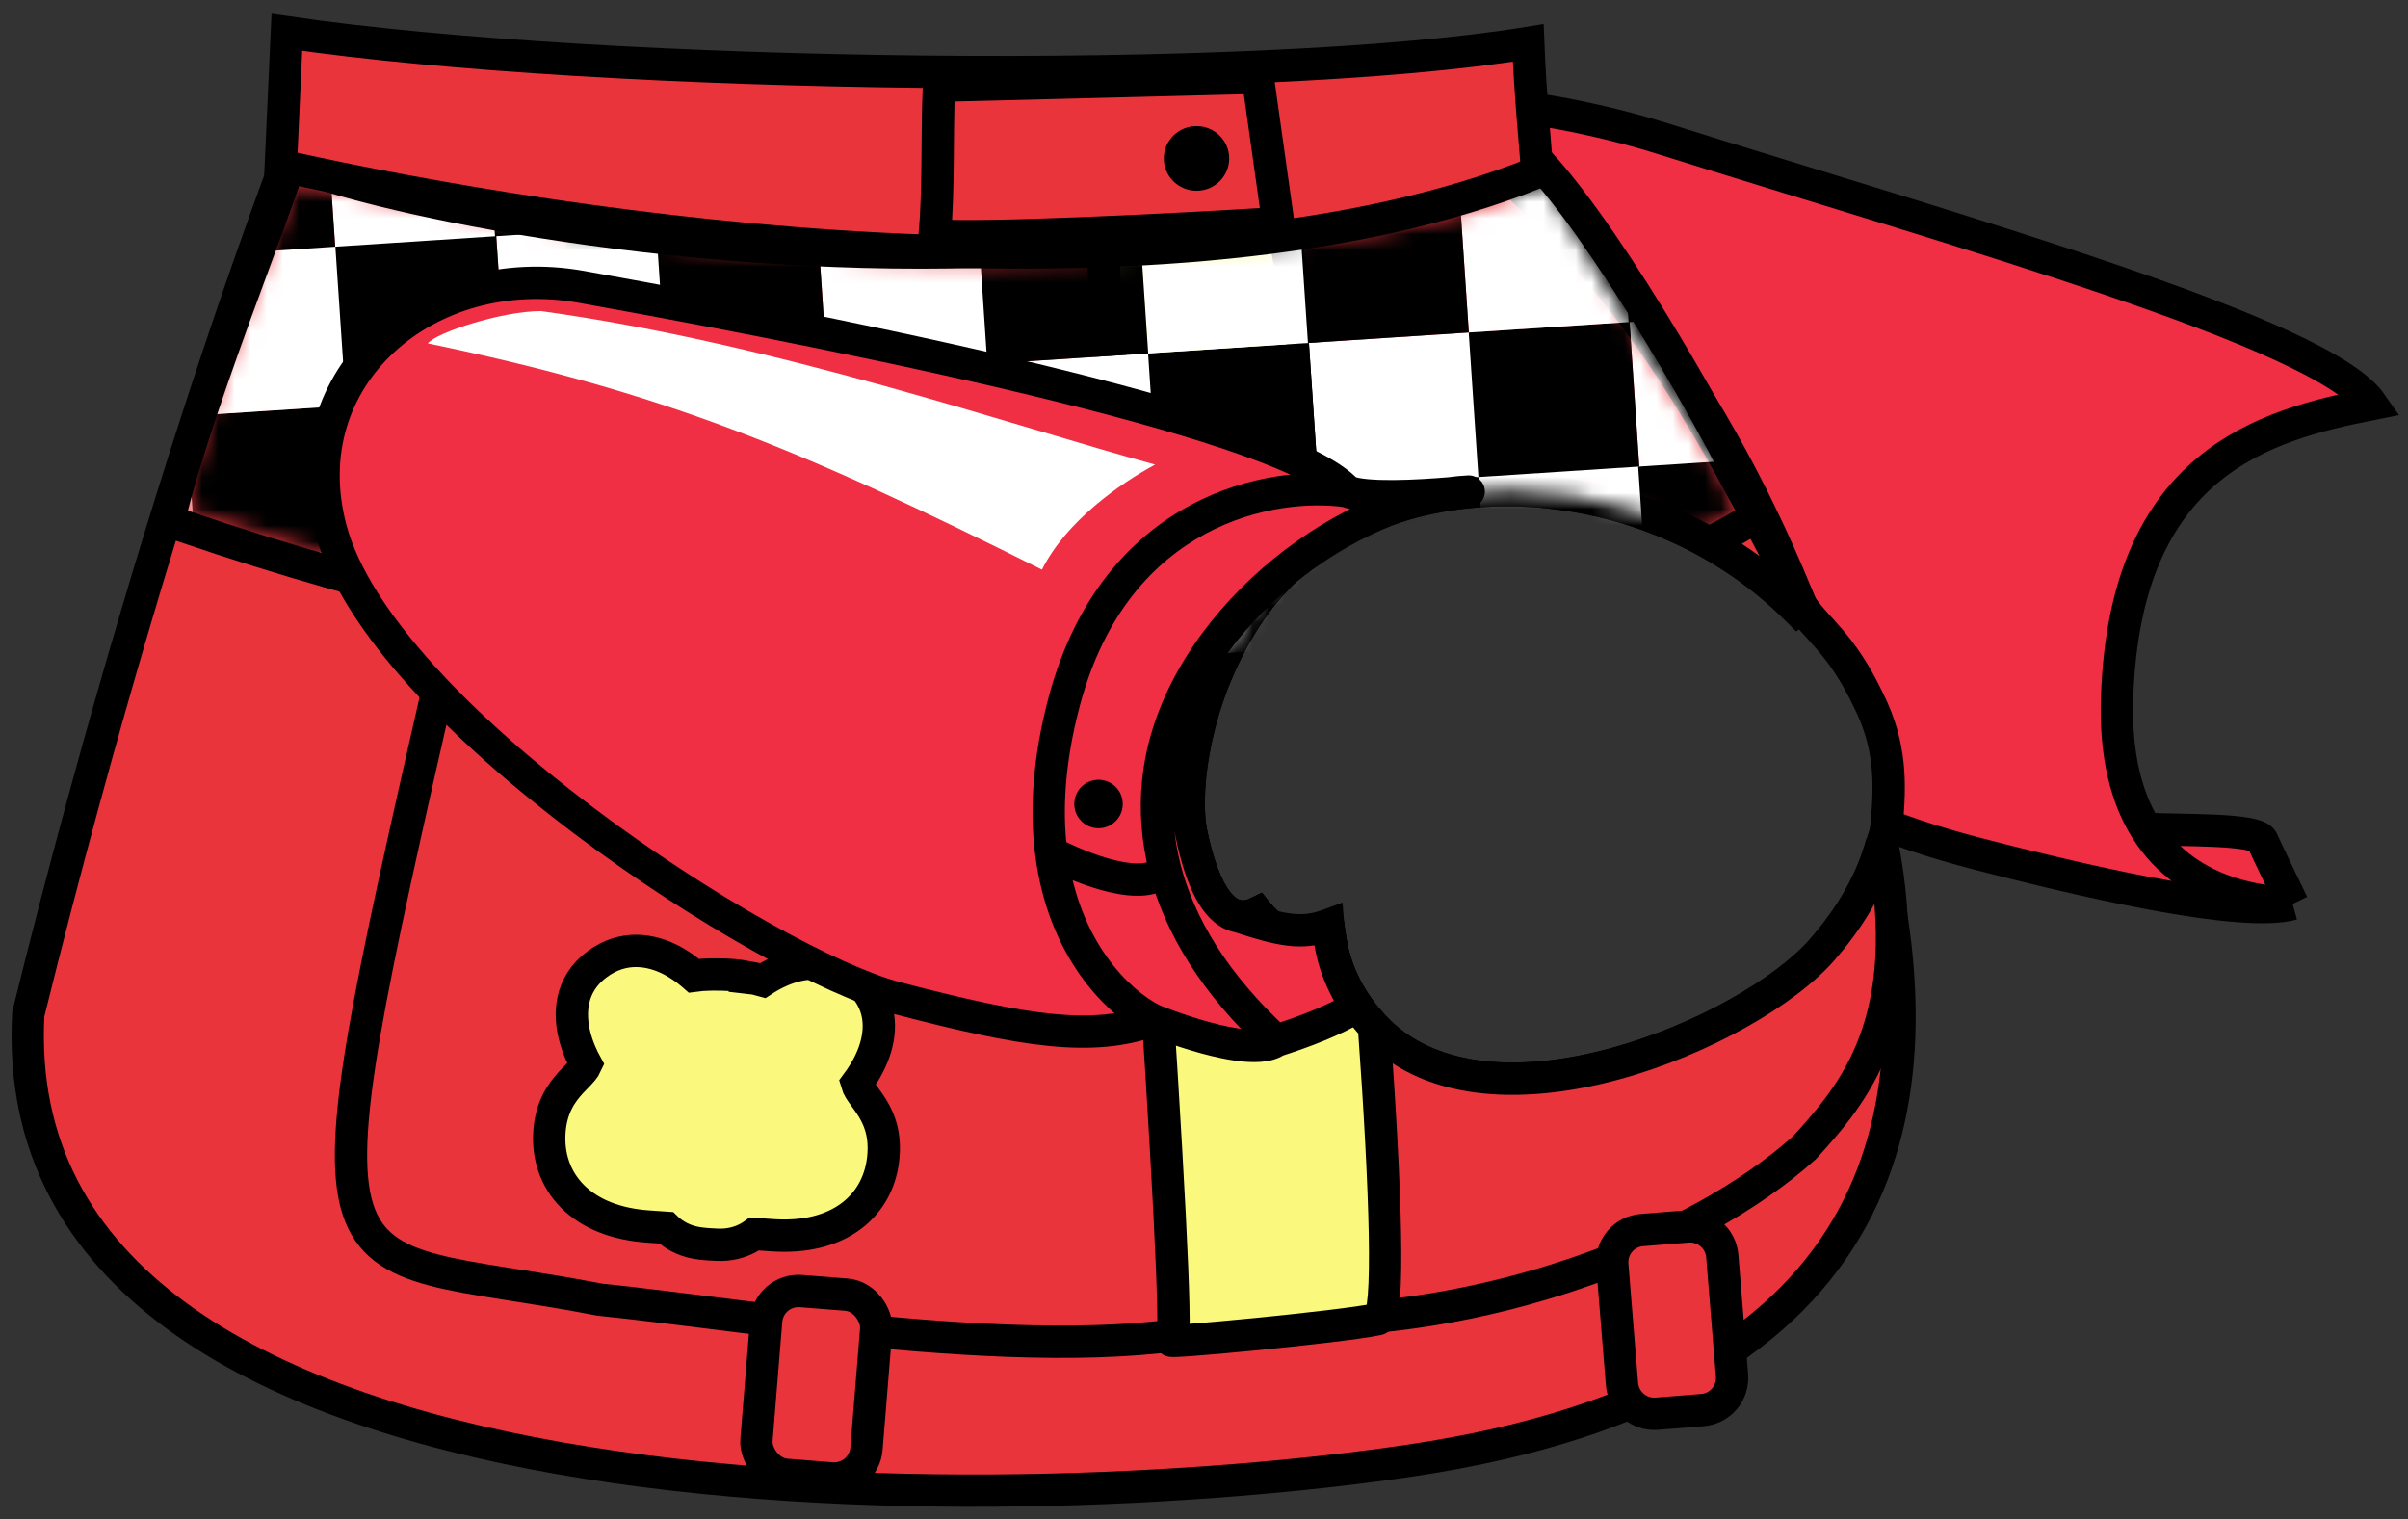 <svg width="149" height="94" viewBox="0 0 149 94" fill="none" xmlns="http://www.w3.org/2000/svg">
<rect x="0" y="0" width="149" height="94" fill="#333333" stroke="none"/>
<path d="M102.625 8.5C121.527 14.434 143.684 20.577 146.75 25C140.125 26.312 131.5 28.625 131 43.125C130.873 46.813 131.614 49.425 132.769 51.279C134.694 51.41 139.64 51.234 139.982 52.003C140.255 52.617 141.348 54.878 141.861 55.931C138.786 56.785 129.532 54.63 124.394 53.347C121.547 52.636 119.268 52.032 116.739 51.048C116.973 48.475 117.021 46.138 115.616 43.329C113.86 39.641 112.416 39.02 111.3 37.247C105.559 24.408 98.389 14.467 95.013 10.902C94.887 8.652 94.871 7.652 94.875 6.75C96.973 7.012 100.29 7.767 102.625 8.5Z" fill="#F02E44"/>
<path d="M141.861 55.931C138.786 56.785 129.532 54.63 124.394 53.347C121.547 52.636 119.268 52.032 116.739 51.048C116.973 48.475 117.021 46.138 115.616 43.329C113.86 39.641 112.416 39.02 111.3 37.247C105.559 24.408 98.389 14.467 95.013 10.902C94.887 8.652 94.871 7.652 94.875 6.75C96.973 7.012 100.29 7.767 102.625 8.5C121.527 14.434 143.684 20.577 146.75 25C140.125 26.312 131.5 28.625 131 43.125C130.873 46.813 131.614 49.425 132.769 51.279M141.861 55.931C141.348 54.878 140.255 52.617 139.982 52.003C139.64 51.234 134.694 51.41 132.769 51.279M141.861 55.931C140.54 55.811 135.499 55.665 132.769 51.279" stroke="black" stroke-width="2"/>
<path fill-rule="evenodd" clip-rule="evenodd" d="M116.276 52.766C115.495 55.234 114.054 57.278 112.751 58.767C108.251 63.91 92.251 70.767 85.251 63.767C83.534 62.05 82.612 60.088 82.312 58.122C81.97 58.218 81.614 58.269 81.25 58.269C79.916 58.269 78.704 57.59 77.807 56.483C76.308 57.219 74.763 56.321 73.751 51.767C73.084 48.767 74.045 42.266 77.751 37.267C84.422 28.269 100.751 27.768 110.751 37.269C111.108 37.608 111.446 37.945 111.767 38.28C105.979 23.476 98.583 15.331 91.827 7.891C90.765 6.723 89.72 5.572 88.699 4.415C85.035 9.414 77.444 12.414 68.842 12.914C52.609 13.28 19.75 5.625 19.891 4.415C19.891 4.415 10.75 26.375 1.751 62.75C2.70605e-05 95.5 62.538 94.043 87.251 90.375C118.096 85.797 119.673 67.513 116.276 52.766Z" fill="#EA343C"/>
<path d="M116.276 52.766L117.25 52.541L116.427 48.969L115.322 52.464L116.276 52.766ZM112.751 58.767L111.998 58.108L112.751 58.767ZM85.251 63.767L85.958 63.059L85.251 63.767ZM82.312 58.122L83.3 57.971L83.13 56.853L82.041 57.16L82.312 58.122ZM77.807 56.483L78.584 55.853L78.082 55.233L77.366 55.585L77.807 56.483ZM73.751 51.767L72.775 51.984L73.751 51.767ZM77.751 37.267L76.948 36.672L77.751 37.267ZM110.751 37.269L111.44 36.544L110.751 37.269ZM111.767 38.28L111.044 38.971L112.698 37.916L111.767 38.28ZM91.827 7.891L92.567 7.219L91.827 7.891ZM88.699 4.415L89.449 3.753L88.627 2.822L87.893 3.824L88.699 4.415ZM68.842 12.914L68.865 13.914L68.883 13.914L68.9 13.913L68.842 12.914ZM19.891 4.415L20.884 4.53L18.968 4.03L19.891 4.415ZM1.751 62.75L0.78 62.51L0.757 62.602L0.752 62.697L1.751 62.75ZM87.251 90.375L87.104 89.386L87.251 90.375ZM115.322 52.464C114.599 54.754 113.25 56.677 111.998 58.108L113.503 59.425C114.857 57.878 116.392 55.715 117.229 53.067L115.322 52.464ZM111.998 58.108C109.918 60.485 104.993 63.406 99.675 64.855C94.319 66.316 89.056 66.158 85.958 63.059L84.544 64.474C88.445 68.375 94.683 68.289 100.201 66.785C105.759 65.27 111.083 62.191 113.503 59.425L111.998 58.108ZM85.958 63.059C84.391 61.492 83.568 59.725 83.3 57.971L81.323 58.273C81.656 60.452 82.678 62.608 84.544 64.474L85.958 63.059ZM82.041 57.16C81.785 57.231 81.521 57.269 81.25 57.269V59.269C81.708 59.269 82.154 59.205 82.583 59.085L82.041 57.16ZM81.25 57.269C80.277 57.269 79.332 56.776 78.584 55.853L77.03 57.112C78.076 58.403 79.555 59.269 81.25 59.269V57.269ZM77.366 55.585C77.123 55.704 76.948 55.724 76.821 55.707C76.702 55.69 76.528 55.627 76.304 55.403C75.813 54.91 75.223 53.784 74.727 51.55L72.775 51.984C73.29 54.304 73.979 55.904 74.888 56.815C75.365 57.292 75.922 57.601 76.545 57.687C77.161 57.773 77.741 57.629 78.248 57.38L77.366 55.585ZM74.727 51.55C74.438 50.248 74.484 48.036 75.084 45.496C75.679 42.977 76.797 40.233 78.554 37.863L76.948 36.672C74.999 39.3 73.783 42.305 73.138 45.036C72.498 47.747 72.397 50.285 72.775 51.984L74.727 51.55ZM78.554 37.863C81.658 33.676 87.074 31.391 93.013 31.331C98.939 31.271 105.265 33.436 110.062 37.993L111.44 36.544C106.237 31.601 99.398 29.266 92.992 29.331C86.598 29.396 80.515 31.86 76.948 36.672L78.554 37.863ZM110.062 37.993C110.408 38.322 110.735 38.648 111.044 38.971L112.489 37.588C112.157 37.241 111.808 36.893 111.44 36.544L110.062 37.993ZM112.698 37.916C106.841 22.933 99.339 14.676 92.567 7.219L91.086 8.564C97.827 15.986 105.118 24.018 110.835 38.644L112.698 37.916ZM92.567 7.219C91.505 6.05 90.464 4.904 89.449 3.753L87.949 5.076C88.976 6.239 90.026 7.396 91.086 8.564L92.567 7.219ZM87.893 3.824C84.483 8.475 77.253 11.424 68.784 11.916L68.9 13.913C77.634 13.405 85.586 10.354 89.506 5.006L87.893 3.824ZM68.82 11.915C60.82 12.095 48.639 10.292 38.42 8.274C33.323 7.268 28.743 6.214 25.454 5.338C23.807 4.9 22.501 4.511 21.622 4.2C21.176 4.042 20.874 3.916 20.698 3.825C20.605 3.777 20.594 3.762 20.622 3.786C20.636 3.798 20.697 3.85 20.757 3.947C20.818 4.045 20.916 4.252 20.884 4.53L18.898 4.299C18.861 4.615 18.971 4.863 19.06 5.005C19.147 5.146 19.251 5.245 19.323 5.307C19.468 5.431 19.637 5.528 19.78 5.602C20.078 5.756 20.483 5.918 20.954 6.085C21.908 6.423 23.273 6.827 24.94 7.271C28.28 8.16 32.904 9.224 38.032 10.236C48.266 12.257 60.631 14.099 68.865 13.914L68.82 11.915ZM19.891 4.415C18.968 4.03 18.968 4.03 18.968 4.031C18.967 4.031 18.967 4.031 18.967 4.032C18.967 4.033 18.966 4.034 18.966 4.035C18.964 4.038 18.963 4.042 18.96 4.048C18.956 4.059 18.949 4.076 18.94 4.098C18.922 4.142 18.895 4.207 18.86 4.293C18.79 4.465 18.686 4.721 18.552 5.059C18.282 5.736 17.888 6.74 17.387 8.059C16.386 10.697 14.958 14.59 13.249 19.62C9.831 29.68 5.287 44.292 0.78 62.51L2.722 62.99C7.214 44.834 11.74 30.277 15.142 20.263C16.843 15.257 18.263 11.386 19.257 8.769C19.754 7.461 20.144 6.466 20.41 5.799C20.542 5.466 20.644 5.215 20.712 5.047C20.746 4.964 20.772 4.901 20.789 4.859C20.798 4.839 20.804 4.823 20.808 4.813C20.81 4.808 20.812 4.804 20.813 4.802C20.813 4.801 20.814 4.8 20.814 4.799C20.814 4.799 20.814 4.799 20.814 4.799C20.814 4.799 20.814 4.799 19.891 4.415ZM0.752 62.697C0.294 71.271 4.072 77.625 10.304 82.205C16.487 86.748 25.087 89.558 34.403 91.204C53.049 94.5 74.977 93.208 87.398 91.364L87.104 89.386C74.812 91.211 53.115 92.481 34.751 89.235C25.562 87.611 17.312 84.873 11.489 80.593C5.715 76.35 2.332 70.605 2.749 62.804L0.752 62.697ZM87.398 91.364C103.003 89.048 111.453 83.221 115.481 75.864C119.483 68.556 118.968 60.001 117.25 52.541L115.301 52.99C116.98 60.279 117.376 68.239 113.727 74.904C110.105 81.52 102.345 87.124 87.104 89.386L87.398 91.364Z" fill="black"/>
<path d="M37.111 80.417C46.492 81.354 66.815 84.948 77.232 81.668C77.941 77.258 73.086 64.722 71.25 49.562C69.705 36.806 71.398 21.753 69.414 12.475C62.904 9.626 53.786 7.869 42.715 5.916C35.579 12.475 30.609 27.599 27.483 40.953C18.104 82.032 19.399 76.982 37.111 80.417Z" fill="#EA343C" stroke="black" stroke-width="2"/>
<path d="M53.021 67.041C53.292 66.677 53.708 66.054 54.001 65.324C54.491 64.102 54.746 62.29 53.229 60.798L53.229 60.798C51.76 59.351 50.028 59.472 48.813 59.878C48.21 60.079 47.7 60.358 47.344 60.582C47.294 60.613 47.246 60.644 47.202 60.673C46.886 60.583 46.57 60.515 46.255 60.466C45.727 60.352 45.132 60.314 44.698 60.302C44.468 60.295 44.268 60.295 44.125 60.297C44.054 60.297 43.996 60.299 43.955 60.3L43.907 60.301L43.902 60.301C43.582 60.306 43.259 60.33 42.935 60.374C42.895 60.339 42.851 60.301 42.805 60.262C42.485 59.992 42.019 59.645 41.451 59.362C40.305 58.792 38.607 58.432 36.947 59.662C35.236 60.93 35.231 62.76 35.543 64.037C35.729 64.798 36.041 65.457 36.269 65.872C36.222 65.977 36.149 66.089 36.035 66.226C35.917 66.366 35.817 66.469 35.694 66.595C35.596 66.695 35.483 66.809 35.335 66.971C34.733 67.627 34.105 68.514 33.997 70.025C33.891 71.516 34.345 72.946 35.43 74.032C36.503 75.107 38.098 75.753 40.115 75.893L41.224 75.97C41.305 76.049 41.401 76.134 41.513 76.22C41.912 76.528 42.508 76.845 43.311 76.937C43.326 76.939 43.343 76.942 43.365 76.945C43.412 76.951 43.479 76.959 43.565 76.968C43.734 76.984 43.98 77.003 44.313 77.016C45.168 77.071 45.843 76.843 46.312 76.585C46.452 76.508 46.573 76.428 46.676 76.353L47.779 76.43C49.797 76.57 51.468 76.152 52.683 75.236C53.91 74.311 54.563 72.959 54.669 71.469C54.783 69.961 54.29 68.995 53.788 68.261C53.664 68.079 53.569 67.949 53.486 67.837C53.383 67.695 53.299 67.581 53.202 67.425C53.108 67.273 53.052 67.152 53.021 67.041ZM46.078 61.451L46.08 61.426L46.086 61.398L46.078 61.451Z" fill="#FAF87D" stroke="black" stroke-width="2"/>
<path fill-rule="evenodd" clip-rule="evenodd" d="M76.684 56.697C77.54 67.152 77.894 75.907 77.986 80.699C77.996 81.224 78.407 81.65 78.931 81.669C91.621 82.128 104.946 77.062 111.669 71C114.669 67.69 118.611 63.206 116.454 52.148C115.733 54.895 114.161 57.155 112.751 58.767C108.251 63.91 92.251 70.767 85.251 63.767C83.534 62.05 82.612 60.088 82.312 58.122C81.97 58.218 81.614 58.269 81.25 58.269C79.916 58.269 78.704 57.59 77.807 56.483C77.433 56.667 77.055 56.749 76.684 56.697ZM75.209 41.831C75.847 40.265 76.686 38.704 77.751 37.267C84.422 28.269 100.751 27.768 110.751 37.269C111.145 37.643 111.517 38.016 111.867 38.385C111.37 37.257 110.832 36.087 110.249 34.875C104.172 23.25 99.55 15.165 86.589 5.166C83.342 6.939 80.787 7.536 78.419 8.09C75.665 8.734 73.162 9.319 70.113 11.626C72.382 21.212 74.028 31.781 75.209 41.831Z" fill="#EA343C"/>
<path d="M77.986 80.699L78.986 80.68L77.986 80.699ZM76.684 56.697L76.822 55.707L75.585 55.535L75.687 56.779L76.684 56.697ZM78.931 81.669L78.967 80.669H78.967L78.931 81.669ZM111.669 71L112.339 71.743L112.376 71.709L112.41 71.671L111.669 71ZM116.454 52.148L117.436 51.957L115.487 51.894L116.454 52.148ZM112.751 58.767L113.503 59.425H113.503L112.751 58.767ZM85.251 63.767L85.958 63.059L85.251 63.767ZM82.312 58.122L83.3 57.971L83.13 56.853L82.041 57.16L82.312 58.122ZM77.807 56.483L78.584 55.853L78.082 55.233L77.366 55.585L77.807 56.483ZM75.209 41.831L74.216 41.948L76.135 42.208L75.209 41.831ZM77.751 37.267L78.554 37.863L77.751 37.267ZM110.751 37.269L111.44 36.544V36.544L110.751 37.269ZM111.867 38.385L111.141 39.073L112.782 37.982L111.867 38.385ZM110.249 34.875L111.151 34.442L111.143 34.427L111.135 34.412L110.249 34.875ZM86.589 5.166L87.2 4.374L86.683 3.975L86.11 4.288L86.589 5.166ZM78.419 8.09L78.191 7.116L78.419 8.09ZM70.113 11.626L69.51 10.828L68.99 11.221L69.14 11.856L70.113 11.626ZM78.986 80.68C78.894 75.867 78.539 67.091 77.681 56.615L75.687 56.779C76.542 67.213 76.895 75.948 76.986 80.718L78.986 80.68ZM78.967 80.669C78.967 80.669 78.968 80.669 78.97 80.67C78.972 80.67 78.974 80.671 78.975 80.672C78.979 80.673 78.981 80.675 78.983 80.677C78.984 80.678 78.985 80.679 78.985 80.68C78.986 80.682 78.986 80.683 78.986 80.68L76.986 80.718C77.006 81.763 77.829 82.629 78.895 82.668L78.967 80.669ZM111 70.257C104.49 76.127 91.427 81.12 78.967 80.669L78.895 82.668C91.816 83.135 105.402 77.997 112.339 71.743L111 70.257ZM115.473 52.34C116.523 57.726 116.072 61.419 115.059 64.129C114.041 66.852 112.424 68.678 110.928 70.329L112.41 71.671C113.914 70.012 115.768 67.941 116.932 64.83C118.1 61.707 118.542 57.629 117.436 51.957L115.473 52.34ZM115.487 51.894C114.82 54.434 113.355 56.558 111.998 58.108L113.503 59.425C114.967 57.752 116.646 55.356 117.422 52.402L115.487 51.894ZM111.998 58.108C109.918 60.485 104.993 63.406 99.675 64.855C94.319 66.316 89.056 66.158 85.958 63.059L84.544 64.474C88.445 68.375 94.683 68.289 100.201 66.785C105.759 65.27 111.083 62.191 113.503 59.425L111.998 58.108ZM85.958 63.059C84.391 61.492 83.568 59.725 83.3 57.971L81.323 58.273C81.656 60.452 82.678 62.608 84.544 64.474L85.958 63.059ZM82.041 57.16C81.785 57.231 81.521 57.269 81.25 57.269V59.269C81.708 59.269 82.154 59.205 82.583 59.085L82.041 57.16ZM81.25 57.269C80.277 57.269 79.332 56.776 78.584 55.853L77.03 57.112C78.076 58.403 79.555 59.269 81.25 59.269V57.269ZM77.366 55.585C77.124 55.704 76.948 55.724 76.822 55.707L76.546 57.688C77.162 57.773 77.742 57.629 78.248 57.38L77.366 55.585ZM76.135 42.208C76.746 40.709 77.545 39.224 78.554 37.863L76.948 36.672C75.826 38.184 74.948 39.82 74.283 41.453L76.135 42.208ZM78.554 37.863C81.658 33.676 87.074 31.391 93.013 31.331C98.939 31.271 105.265 33.436 110.062 37.993L111.44 36.544C106.237 31.601 99.398 29.266 92.992 29.331C86.598 29.396 80.515 31.86 76.948 36.672L78.554 37.863ZM110.062 37.993C110.444 38.356 110.803 38.716 111.141 39.073L112.593 37.698C112.231 37.315 111.846 36.93 111.44 36.544L110.062 37.993ZM109.348 35.308C109.926 36.511 110.46 37.671 110.952 38.788L112.782 37.982C112.281 36.843 111.738 35.664 111.151 34.442L109.348 35.308ZM85.978 5.957C98.773 15.829 103.314 23.766 109.363 35.338L111.135 34.412C105.031 22.734 100.328 14.502 87.2 4.374L85.978 5.957ZM78.647 9.064C81.03 8.506 83.696 7.885 87.068 6.043L86.11 4.288C82.988 5.993 80.545 6.566 78.191 7.116L78.647 9.064ZM70.716 12.423C73.588 10.252 75.913 9.703 78.647 9.064L78.191 7.116C75.417 7.765 72.737 8.387 69.51 10.828L70.716 12.423ZM76.202 41.714C75.018 31.642 73.367 21.032 71.086 11.395L69.14 11.856C71.397 21.392 73.037 31.921 74.216 41.948L76.202 41.714Z" fill="black"/>
<path fill-rule="evenodd" clip-rule="evenodd" d="M67.963 12.408C69.886 35.971 73.216 82.738 72.517 82.933C71.643 83.175 82.977 82.111 85.25 81.625C86.001 81.465 85.763 73.782 85.019 63.528C83.451 61.869 82.598 59.998 82.312 58.122C81.97 58.218 81.614 58.269 81.25 58.269C79.916 58.269 78.704 57.59 77.807 56.483C76.308 57.219 74.763 56.321 73.751 51.767C73.084 48.767 74.045 42.266 77.751 37.267C78.938 35.665 80.432 34.333 82.142 33.278C80.714 20.977 79.194 11.07 78.281 10.708C76.322 9.93 70.586 11.517 67.963 12.408Z" fill="#FAF87D"/>
<path d="M72.517 82.933L72.785 83.896L72.517 82.933ZM67.963 12.408L67.641 11.461L66.903 11.712L66.966 12.489L67.963 12.408ZM85.25 81.625L85.459 82.603H85.459L85.25 81.625ZM85.019 63.528L86.016 63.456L85.99 63.1L85.745 62.841L85.019 63.528ZM82.312 58.122L83.3 57.971L83.13 56.853L82.041 57.16L82.312 58.122ZM77.807 56.483L78.584 55.853L78.082 55.233L77.366 55.585L77.807 56.483ZM73.751 51.767L72.775 51.984L73.751 51.767ZM77.751 37.267L76.948 36.672L77.751 37.267ZM82.142 33.278L82.667 34.129L83.208 33.795L83.135 33.163L82.142 33.278ZM78.281 10.708L77.912 11.637V11.637L78.281 10.708ZM72.785 83.896C73.109 83.806 73.285 83.589 73.354 83.49C73.43 83.38 73.47 83.278 73.49 83.222C73.531 83.107 73.55 82.997 73.56 82.927C73.582 82.777 73.594 82.595 73.602 82.405C73.616 82.016 73.615 81.469 73.601 80.792C73.573 79.433 73.492 77.486 73.37 75.094C73.125 70.306 72.714 63.699 72.221 56.367C71.236 41.7 69.922 24.113 68.96 12.327L66.966 12.489C67.928 24.266 69.241 41.844 70.226 56.501C70.719 63.83 71.129 70.424 71.372 75.196C71.494 77.583 71.574 79.506 71.601 80.834C71.615 81.501 71.615 82.001 71.603 82.33C71.597 82.499 71.588 82.593 71.582 82.632C71.578 82.658 71.581 82.621 71.604 82.558C71.614 82.527 71.645 82.445 71.711 82.349C71.77 82.265 71.936 82.056 72.249 81.969L72.785 83.896ZM85.041 80.647C83.972 80.876 80.637 81.258 77.605 81.557C76.105 81.705 74.707 81.829 73.743 81.902C73.256 81.938 72.896 81.96 72.69 81.966C72.551 81.971 72.57 81.964 72.642 81.975C72.66 81.977 72.694 81.983 72.736 81.995C72.771 82.004 72.858 82.028 72.959 82.085C73.034 82.126 73.302 82.286 73.42 82.644C73.562 83.081 73.371 83.429 73.247 83.581C73.136 83.718 73.017 83.79 72.978 83.812C72.926 83.842 72.883 83.861 72.862 83.869C72.818 83.887 72.787 83.895 72.785 83.896L72.249 81.969C72.219 81.977 72.167 81.993 72.108 82.017C72.079 82.028 72.029 82.05 71.972 82.083C71.929 82.108 71.806 82.182 71.693 82.322C71.567 82.477 71.375 82.828 71.519 83.266C71.636 83.626 71.907 83.788 71.986 83.832C72.16 83.929 72.326 83.95 72.34 83.952C72.483 83.974 72.658 83.968 72.749 83.966C73.005 83.958 73.404 83.933 73.893 83.896C74.879 83.822 76.293 83.696 77.801 83.547C80.786 83.253 84.254 82.86 85.459 82.603L85.041 80.647ZM84.021 63.6C84.393 68.721 84.637 73.184 84.695 76.38C84.724 77.982 84.706 79.239 84.638 80.093C84.604 80.526 84.56 80.81 84.518 80.97C84.496 81.054 84.489 81.051 84.515 81.005C84.527 80.984 84.675 80.725 85.041 80.647L85.459 82.603C85.918 82.505 86.153 82.167 86.244 82.011C86.349 81.83 86.412 81.635 86.454 81.474C86.54 81.143 86.595 80.72 86.632 80.251C86.708 79.298 86.724 77.963 86.695 76.343C86.635 73.094 86.388 68.589 86.016 63.456L84.021 63.6ZM85.745 62.841C84.316 61.33 83.556 59.645 83.3 57.971L81.323 58.273C81.64 60.35 82.585 62.409 84.292 64.215L85.745 62.841ZM82.041 57.16C81.785 57.231 81.521 57.269 81.25 57.269V59.269C81.708 59.269 82.154 59.205 82.583 59.085L82.041 57.16ZM81.25 57.269C80.277 57.269 79.332 56.776 78.584 55.853L77.03 57.112C78.076 58.403 79.555 59.269 81.25 59.269V57.269ZM77.366 55.585C77.123 55.704 76.948 55.724 76.821 55.707C76.702 55.69 76.528 55.627 76.304 55.403C75.813 54.91 75.223 53.784 74.727 51.55L72.775 51.984C73.29 54.304 73.979 55.904 74.888 56.815C75.365 57.292 75.922 57.601 76.545 57.687C77.161 57.773 77.741 57.629 78.248 57.38L77.366 55.585ZM74.727 51.55C74.438 50.248 74.484 48.036 75.084 45.496C75.679 42.977 76.797 40.233 78.554 37.863L76.948 36.672C74.999 39.3 73.783 42.305 73.138 45.036C72.498 47.747 72.397 50.285 72.775 51.984L74.727 51.55ZM78.554 37.863C79.66 36.371 81.056 35.123 82.667 34.129L81.617 32.427C79.808 33.543 78.217 34.959 76.948 36.672L78.554 37.863ZM77.912 11.637C77.667 11.54 77.584 11.374 77.619 11.428C77.631 11.447 77.667 11.512 77.722 11.648C77.829 11.916 77.956 12.33 78.099 12.9C78.382 14.033 78.697 15.658 79.032 17.68C79.701 21.716 80.435 27.249 81.148 33.393L83.135 33.163C82.42 27.006 81.681 21.436 81.005 17.353C80.667 15.315 80.342 13.626 80.039 12.415C79.888 11.813 79.735 11.297 79.579 10.906C79.501 10.712 79.41 10.515 79.299 10.343C79.21 10.206 79.008 9.921 78.649 9.778L77.912 11.637ZM68.284 13.355C69.567 12.919 71.615 12.312 73.572 11.912C74.55 11.711 75.483 11.568 76.273 11.518C77.098 11.467 77.637 11.528 77.912 11.637L78.649 9.778C77.944 9.498 77.032 9.467 76.149 9.522C75.23 9.579 74.198 9.742 73.17 9.953C71.113 10.374 68.982 11.006 67.641 11.461L68.284 13.355Z" fill="black"/>
<mask id="mask0_1507_318" style="mask-type:alpha" maskUnits="userSpaceOnUse" x="11" y="11" width="97" height="30">
<path fill-rule="evenodd" clip-rule="evenodd" d="M22.493 12.176C33.509 14.143 50.136 17.112 68.313 16.128C88.719 15.022 93.838 12.292 95.544 11.325C96.697 13.34 98.403 16.136 100.176 19.04C103.229 24.044 106.478 29.368 107.431 31.573C106.639 32.052 105.73 32.545 104.707 33.041C95.085 28.238 83.198 29.92 77.751 37.267C77.065 38.192 76.473 39.169 75.969 40.165C59.113 41.749 37.017 40.276 11.424 31.506C12.505 26.541 16.914 14.821 18.308 11.439C19.591 11.657 20.99 11.907 22.493 12.176Z" fill="#D9D9D9"/>
</mask>
<g mask="url(#mask0_1507_318)">
<rect width="9.974" height="9.857" transform="matrix(0.998 -0.065 0.067 0.998 59.766 2.905)" fill="white"/>
<rect width="9.974" height="9.857" transform="matrix(0.998 -0.065 0.067 0.998 79.603 1.614)" fill="white"/>
<rect width="9.974" height="9.857" transform="matrix(0.998 -0.065 0.067 0.998 20.084 5.492)" fill="white"/>
<rect width="9.974" height="9.857" transform="matrix(0.998 -0.065 0.067 0.998 39.924 4.199)" fill="white"/>
<rect width="9.974" height="9.857" transform="matrix(0.998 -0.065 0.067 0.998 69.65 2.262)" fill="black"/>
<rect width="9.974" height="9.857" transform="matrix(0.998 -0.065 0.067 0.998 10.131 6.141)" fill="black"/>
<rect width="9.974" height="9.857" transform="matrix(0.998 -0.065 0.067 0.998 29.973 4.848)" fill="black"/>
<rect width="9.974" height="9.857" transform="matrix(0.998 -0.065 0.067 0.998 49.81 3.555)" fill="black"/>
<rect width="9.974" height="9.857" transform="matrix(0.998 -0.065 0.067 0.998 80.992 21.213)" fill="white"/>
<rect width="9.974" height="9.857" transform="matrix(0.998 -0.065 0.067 0.998 21.473 25.092)" fill="white"/>
<rect width="9.974" height="9.857" transform="matrix(0.998 -0.065 0.067 0.998 1.633 26.273)" fill="white"/>
<rect width="9.974" height="9.857" transform="matrix(0.998 -0.065 0.067 0.998 100.832 19.922)" fill="white"/>
<rect width="9.974" height="9.857" transform="matrix(0.998 -0.065 0.067 0.998 41.312 23.799)" fill="white"/>
<rect width="9.974" height="9.857" transform="matrix(0.998 -0.065 0.067 0.998 61.152 22.506)" fill="white"/>
<rect width="9.974" height="9.857" transform="matrix(0.998 -0.065 0.067 0.998 11.52 25.738)" fill="black"/>
<rect width="9.974" height="9.857" transform="matrix(0.998 -0.065 0.067 0.998 90.879 20.568)" fill="black"/>
<rect width="9.974" height="9.857" transform="matrix(0.998 -0.065 0.067 0.998 31.359 24.447)" fill="black"/>
<rect width="9.974" height="9.857" transform="matrix(0.998 -0.065 0.067 0.998 51.199 23.154)" fill="black"/>
<rect width="9.974" height="9.857" transform="matrix(0.998 -0.065 0.067 0.998 71.039 21.861)" fill="black"/>
<rect width="9.974" height="9.857" transform="matrix(0.998 -0.065 0.067 0.998 70.385 12.029)" fill="white"/>
<rect width="9.974" height="9.857" transform="matrix(0.998 -0.065 0.067 0.998 10.865 15.908)" fill="white"/>
<rect width="9.974" height="9.857" transform="matrix(0.998 -0.065 0.067 0.998 90.225 10.736)" fill="white"/>
<rect width="9.974" height="9.857" transform="matrix(0.998 -0.065 0.067 0.998 30.705 14.613)" fill="white"/>
<rect width="9.974" height="9.857" transform="matrix(0.998 -0.065 0.067 0.998 50.545 13.32)" fill="white"/>
<rect width="9.974" height="9.857" transform="matrix(0.998 -0.065 0.067 0.998 0.912 16.554)" fill="black"/>
<rect width="9.974" height="9.857" transform="matrix(0.998 -0.065 0.067 0.998 80.272 11.384)" fill="black"/>
<rect width="9.974" height="9.857" transform="matrix(0.998 -0.065 0.067 0.998 20.752 15.263)" fill="black"/>
<rect width="9.974" height="9.857" transform="matrix(0.998 -0.065 0.067 0.998 100.113 10.092)" fill="black"/>
<rect width="9.974" height="9.857" transform="matrix(0.998 -0.065 0.067 0.998 40.592 13.97)" fill="black"/>
<rect width="9.974" height="9.857" transform="matrix(0.998 -0.065 0.067 0.998 60.432 12.678)" fill="black"/>
<rect width="9.974" height="9.857" transform="matrix(0.998 -0.065 0.067 0.998 71.639 30.808)" fill="white"/>
<rect width="9.974" height="9.857" transform="matrix(0.998 -0.065 0.067 0.998 12.119 34.689)" fill="white"/>
<rect width="9.974" height="9.857" transform="matrix(0.998 -0.065 0.067 0.998 91.478 29.517)" fill="white"/>
<rect width="9.974" height="9.857" transform="matrix(0.998 -0.065 0.067 0.998 31.959 33.396)" fill="white"/>
<rect width="9.974" height="9.857" transform="matrix(0.998 -0.065 0.067 0.998 51.799 32.103)" fill="white"/>
<rect width="9.974" height="9.857" transform="matrix(0.998 -0.065 0.067 0.998 2.166 35.335)" fill="black"/>
<rect width="9.974" height="9.857" transform="matrix(0.998 -0.065 0.067 0.998 81.525 30.166)" fill="black"/>
<rect width="9.974" height="9.857" transform="matrix(0.998 -0.065 0.067 0.998 22.006 34.044)" fill="black"/>
<rect width="9.974" height="9.857" transform="matrix(0.998 -0.065 0.067 0.998 101.365 28.873)" fill="black"/>
<rect width="9.974" height="9.857" transform="matrix(0.998 -0.065 0.067 0.998 41.846 32.752)" fill="black"/>
<rect width="9.974" height="9.857" transform="matrix(0.998 -0.065 0.067 0.998 61.685 31.459)" fill="black"/>
</g>
<path fill-rule="evenodd" clip-rule="evenodd" d="M19.237 9.464L17.316 8.778L16.668 10.713C16.339 11.694 15.764 13.251 15.071 15.128L15.071 15.128L15.071 15.128C13.356 19.773 10.916 26.382 9.69 31.092L9.223 32.887L10.978 33.488C36.206 42.125 58.087 43.737 75.034 42.274C75.303 41.574 75.611 40.873 75.96 40.181C59.168 41.785 37.168 40.34 11.625 31.596C12.825 26.985 15.172 20.631 16.881 16.006L16.881 16.006C17.258 14.985 17.604 14.049 17.899 13.234C18.167 12.497 18.393 11.859 18.564 11.348C18.913 11.472 19.297 11.601 19.712 11.732C27.894 14.314 48.59 17.969 67.961 16.127C86.724 14.343 92.838 12.147 94.295 11.057C94.418 10.964 94.508 10.88 94.57 10.804C94.983 11.254 95.419 11.77 95.87 12.338C100.258 17.86 106.133 28.341 107.5 31.5C106.68 31.996 105.735 32.507 104.67 33.022C105.387 33.378 106.091 33.77 106.779 34.199C107.412 33.866 107.998 33.536 108.536 33.211L110.029 32.308L109.336 30.706C108.527 28.837 106.346 24.776 103.844 20.622C101.352 16.482 98.407 12.024 96.042 9.451L94.475 7.746L93.071 9.477C93.068 9.478 93.059 9.483 93.043 9.494C92.965 9.543 92.72 9.698 92.172 9.927C91.361 10.265 90.077 10.69 88.134 11.159C84.252 12.096 77.899 13.173 67.771 14.136C47.71 16.044 26.187 11.947 19.237 9.464Z" fill="black"/>
<path d="M17.375 10.248L17.75 2C37.375 4.875 77.688 5.406 94.562 2.656C94.685 5.844 95.002 9.031 95.125 10.656C72.453 19.781 35.513 14.304 17.375 10.248Z" fill="#EA343C" stroke="black" stroke-width="2"/>
<path d="M77.829 4.804L58.095 5.304C57.968 8.554 58.095 11.554 57.842 14.554C60.625 14.804 72.6 14.221 79.094 13.804L77.829 4.804Z" stroke="black" stroke-width="2"/>
<ellipse cx="74.036" cy="9.804" rx="2.024" ry="2" fill="black"/>
<rect x="-0.916" y="-1.076" width="6.828" height="11.401" rx="2" transform="matrix(0.997 0.079 -0.081 0.997 48.396 80.873)" fill="#EA343C" stroke="black" stroke-width="2"/>
<path d="M104.414 75.887C105.515 75.799 106.481 76.621 106.57 77.722L107.171 85.098C107.26 86.199 106.44 87.163 105.339 87.25L102.52 87.474C101.419 87.562 100.454 86.74 100.364 85.639L99.763 78.263C99.674 77.162 100.494 76.198 101.595 76.111L104.414 75.887Z" fill="#EA343C" stroke="black" stroke-width="2"/>
<path d="M35.972 17.749C55.472 21.249 79.753 26.397 83.353 30.397C84.453 30.886 87.867 30.68 89.696 30.527C90.096 30.471 90.491 30.433 90.88 30.415C90.88 30.415 90.408 30.467 89.696 30.527C82.001 31.6 72.522 39.425 71.657 48.438L73.485 50.264C73.805 52.313 74.631 56.373 76.647 56.709C79.294 57.572 80.555 57.838 82.179 57.239C82.392 59.9 83.314 61.217 83.898 62.33C82.449 63.173 80.769 63.817 78.972 64.397C77.315 65.578 71.353 63.118 71.353 63.118C67.592 64.469 63.472 63.844 55.472 61.749C47.472 59.654 23.538 44.249 20.472 32.749C17.939 23.248 26.499 16.049 35.972 17.749Z" fill="#F02E44"/>
<path d="M35.972 17.749L35.795 18.733L35.972 17.749ZM20.472 32.749L19.506 33.006L20.472 32.749ZM65.853 43.397L64.887 43.139L65.853 43.397ZM90.88 30.415L90.989 31.409C91.526 31.35 91.919 30.875 91.877 30.336C91.834 29.798 91.372 29.39 90.832 29.416L90.88 30.415ZM72.082 53.748L73.051 53.5L72.082 53.748ZM83.898 62.33L84.401 63.194L85.229 62.713L84.784 61.865L83.898 62.33ZM82.179 57.239L83.176 57.159L83.071 55.844L81.833 56.301L82.179 57.239ZM76.647 56.709L76.957 55.758L76.886 55.735L76.812 55.722L76.647 56.709ZM73.485 50.264L74.473 50.109L74.423 49.787L74.192 49.556L73.485 50.264ZM71.657 48.438L70.662 48.343L71.657 48.438ZM35.795 18.733C45.537 20.482 56.457 22.639 65.384 24.856C69.85 25.965 73.795 27.084 76.838 28.167C78.36 28.709 79.637 29.236 80.632 29.741C81.648 30.256 82.286 30.706 82.61 31.066L84.097 29.728C83.52 29.088 82.613 28.503 81.536 27.957C80.438 27.4 79.075 26.841 77.509 26.283C74.377 25.167 70.358 24.03 65.866 22.915C56.877 20.683 45.907 18.516 36.148 16.765L35.795 18.733ZM55.725 60.782C53.852 60.291 50.946 58.987 47.549 57.079C44.171 55.183 40.371 52.726 36.724 49.977C33.073 47.227 29.596 44.2 26.851 41.166C24.089 38.115 22.144 35.138 21.438 32.491L19.506 33.006C20.333 36.11 22.529 39.371 25.368 42.508C28.223 45.663 31.803 48.774 35.52 51.575C39.239 54.377 43.114 56.882 46.57 58.823C50.006 60.752 53.092 62.159 55.218 62.716L55.725 60.782ZM21.438 32.491C20.27 28.112 21.653 24.316 24.398 21.784C27.162 19.233 31.349 17.936 35.795 18.733L36.148 16.765C31.121 15.863 26.292 17.315 23.041 20.314C19.771 23.331 18.14 27.885 19.506 33.006L21.438 32.491ZM83.5 29.408C81.063 29.047 77.266 29.319 73.643 31.266C69.982 33.233 66.557 36.878 64.887 43.139L66.82 43.655C68.35 37.916 71.425 34.728 74.589 33.028C77.79 31.308 81.144 31.081 83.207 31.386L83.5 29.408ZM71.015 62.177C67.589 63.408 63.768 62.888 55.725 60.782L55.218 62.716C63.175 64.8 67.596 65.53 71.691 64.059L71.015 62.177ZM78.391 63.583C78.291 63.654 77.932 63.761 77.163 63.699C76.461 63.641 75.629 63.463 74.806 63.236C73.991 63.012 73.221 62.75 72.652 62.544C72.368 62.441 72.136 62.352 71.977 62.29C71.897 62.259 71.835 62.234 71.794 62.218C71.773 62.209 71.758 62.203 71.748 62.199C71.743 62.197 71.739 62.196 71.737 62.195C71.736 62.194 71.735 62.194 71.735 62.194C71.735 62.194 71.735 62.194 71.734 62.194C71.734 62.194 71.735 62.194 71.735 62.194C71.735 62.194 71.735 62.194 71.353 63.118C70.972 64.043 70.972 64.043 70.972 64.043C70.972 64.043 70.972 64.043 70.973 64.043C70.973 64.043 70.973 64.043 70.974 64.043C70.975 64.044 70.976 64.044 70.978 64.045C70.982 64.046 70.987 64.049 70.993 64.051C71.006 64.056 71.024 64.064 71.047 64.073C71.094 64.092 71.162 64.119 71.249 64.153C71.421 64.22 71.669 64.315 71.97 64.424C72.57 64.642 73.393 64.922 74.276 65.165C75.151 65.405 76.12 65.62 77.001 65.692C77.817 65.758 78.824 65.73 79.552 65.211L78.391 63.583ZM82.947 31.311C83.379 31.503 83.935 31.592 84.458 31.641C85.008 31.692 85.632 31.707 86.259 31.703C87.516 31.693 88.855 31.601 89.779 31.523L89.612 29.53C88.708 29.606 87.426 29.694 86.243 29.703C85.651 29.707 85.101 29.692 84.644 29.649C84.16 29.604 83.878 29.536 83.76 29.483L82.947 31.311ZM89.779 31.523C90.141 31.493 90.442 31.464 90.653 31.443C90.759 31.433 90.842 31.424 90.899 31.418C90.928 31.415 90.95 31.413 90.965 31.411C90.973 31.411 90.979 31.41 90.983 31.41C90.985 31.409 90.986 31.409 90.987 31.409C90.988 31.409 90.988 31.409 90.989 31.409C90.989 31.409 90.989 31.409 90.989 31.409C90.989 31.409 90.989 31.409 90.989 31.409C90.989 31.409 90.989 31.409 90.989 31.409C90.989 31.409 90.989 31.409 90.88 30.415C90.77 29.421 90.77 29.421 90.77 29.421C90.77 29.421 90.77 29.421 90.77 29.421C90.77 29.421 90.77 29.421 90.77 29.421C90.77 29.421 90.77 29.421 90.77 29.421C90.77 29.421 90.77 29.421 90.769 29.421C90.769 29.421 90.767 29.421 90.766 29.421C90.763 29.422 90.758 29.422 90.751 29.423C90.738 29.424 90.717 29.427 90.691 29.429C90.637 29.435 90.558 29.443 90.456 29.453C90.254 29.473 89.963 29.501 89.612 29.53L89.779 31.523ZM64.887 43.139C63.886 46.895 63.705 50.131 64.052 52.874L66.036 52.623C65.725 50.164 65.877 47.19 66.82 43.655L64.887 43.139ZM64.052 52.874C64.846 59.163 68.4 62.767 70.908 64.014L71.798 62.223C69.897 61.278 66.747 58.257 66.036 52.623L64.052 52.874ZM71.113 53.997C72.063 57.701 74.34 61.492 78.294 65.133L79.649 63.661C75.923 60.231 73.887 56.763 73.051 53.5L71.113 53.997ZM64.575 53.632C65.563 54.157 67.127 54.846 68.624 55.197C69.368 55.372 70.16 55.478 70.883 55.402C71.608 55.326 72.398 55.047 72.903 54.319L71.261 53.178C71.211 53.25 71.078 53.371 70.674 53.413C70.267 53.456 69.722 53.4 69.08 53.25C67.806 52.951 66.407 52.34 65.513 51.865L64.575 53.632ZM83.395 61.466C82.038 62.255 80.438 62.873 78.665 63.445L79.279 65.349C81.101 64.761 82.86 64.091 84.401 63.194L83.395 61.466ZM84.784 61.865C84.175 60.705 83.37 59.578 83.176 57.159L81.183 57.319C81.415 60.223 82.454 61.729 83.013 62.795L84.784 61.865ZM76.812 55.722C76.636 55.693 76.406 55.572 76.13 55.225C75.854 54.878 75.595 54.381 75.365 53.774C74.904 52.562 74.63 51.118 74.473 50.109L72.497 50.418C72.659 51.458 72.958 53.07 73.495 54.484C73.763 55.189 74.109 55.898 74.565 56.471C75.022 57.044 75.65 57.556 76.483 57.695L76.812 55.722ZM90.832 29.416C90.411 29.436 89.986 29.477 89.558 29.536L89.834 31.517C90.206 31.465 90.57 31.431 90.927 31.414L90.832 29.416ZM89.558 29.536C85.465 30.107 80.988 32.448 77.432 35.775C73.874 39.102 71.124 43.523 70.662 48.343L72.653 48.533C73.055 44.34 75.477 40.341 78.798 37.235C82.121 34.127 86.232 32.019 89.834 31.517L89.558 29.536ZM70.662 48.343C70.487 50.164 70.618 52.062 71.113 53.997L73.051 53.5C72.613 51.792 72.5 50.127 72.653 48.533L70.662 48.343ZM74.192 49.556L72.364 47.731L70.951 49.146L72.778 50.971L74.192 49.556ZM81.833 56.301C80.565 56.769 79.607 56.623 76.957 55.758L76.337 57.659C78.981 58.522 80.546 58.907 82.525 58.177L81.833 56.301Z" fill="black"/>
<path d="M71.473 28.748C62.673 26.349 47.973 21.248 33.473 19.248C31.073 19.248 26.973 20.582 26.473 21.248C40.973 24.248 49.473 27.748 64.473 35.248C65.973 32.248 69.306 29.915 71.473 28.748Z" fill="white"/>
<circle cx="67.973" cy="49.748" r="1.5" fill="black"/>
</svg>
